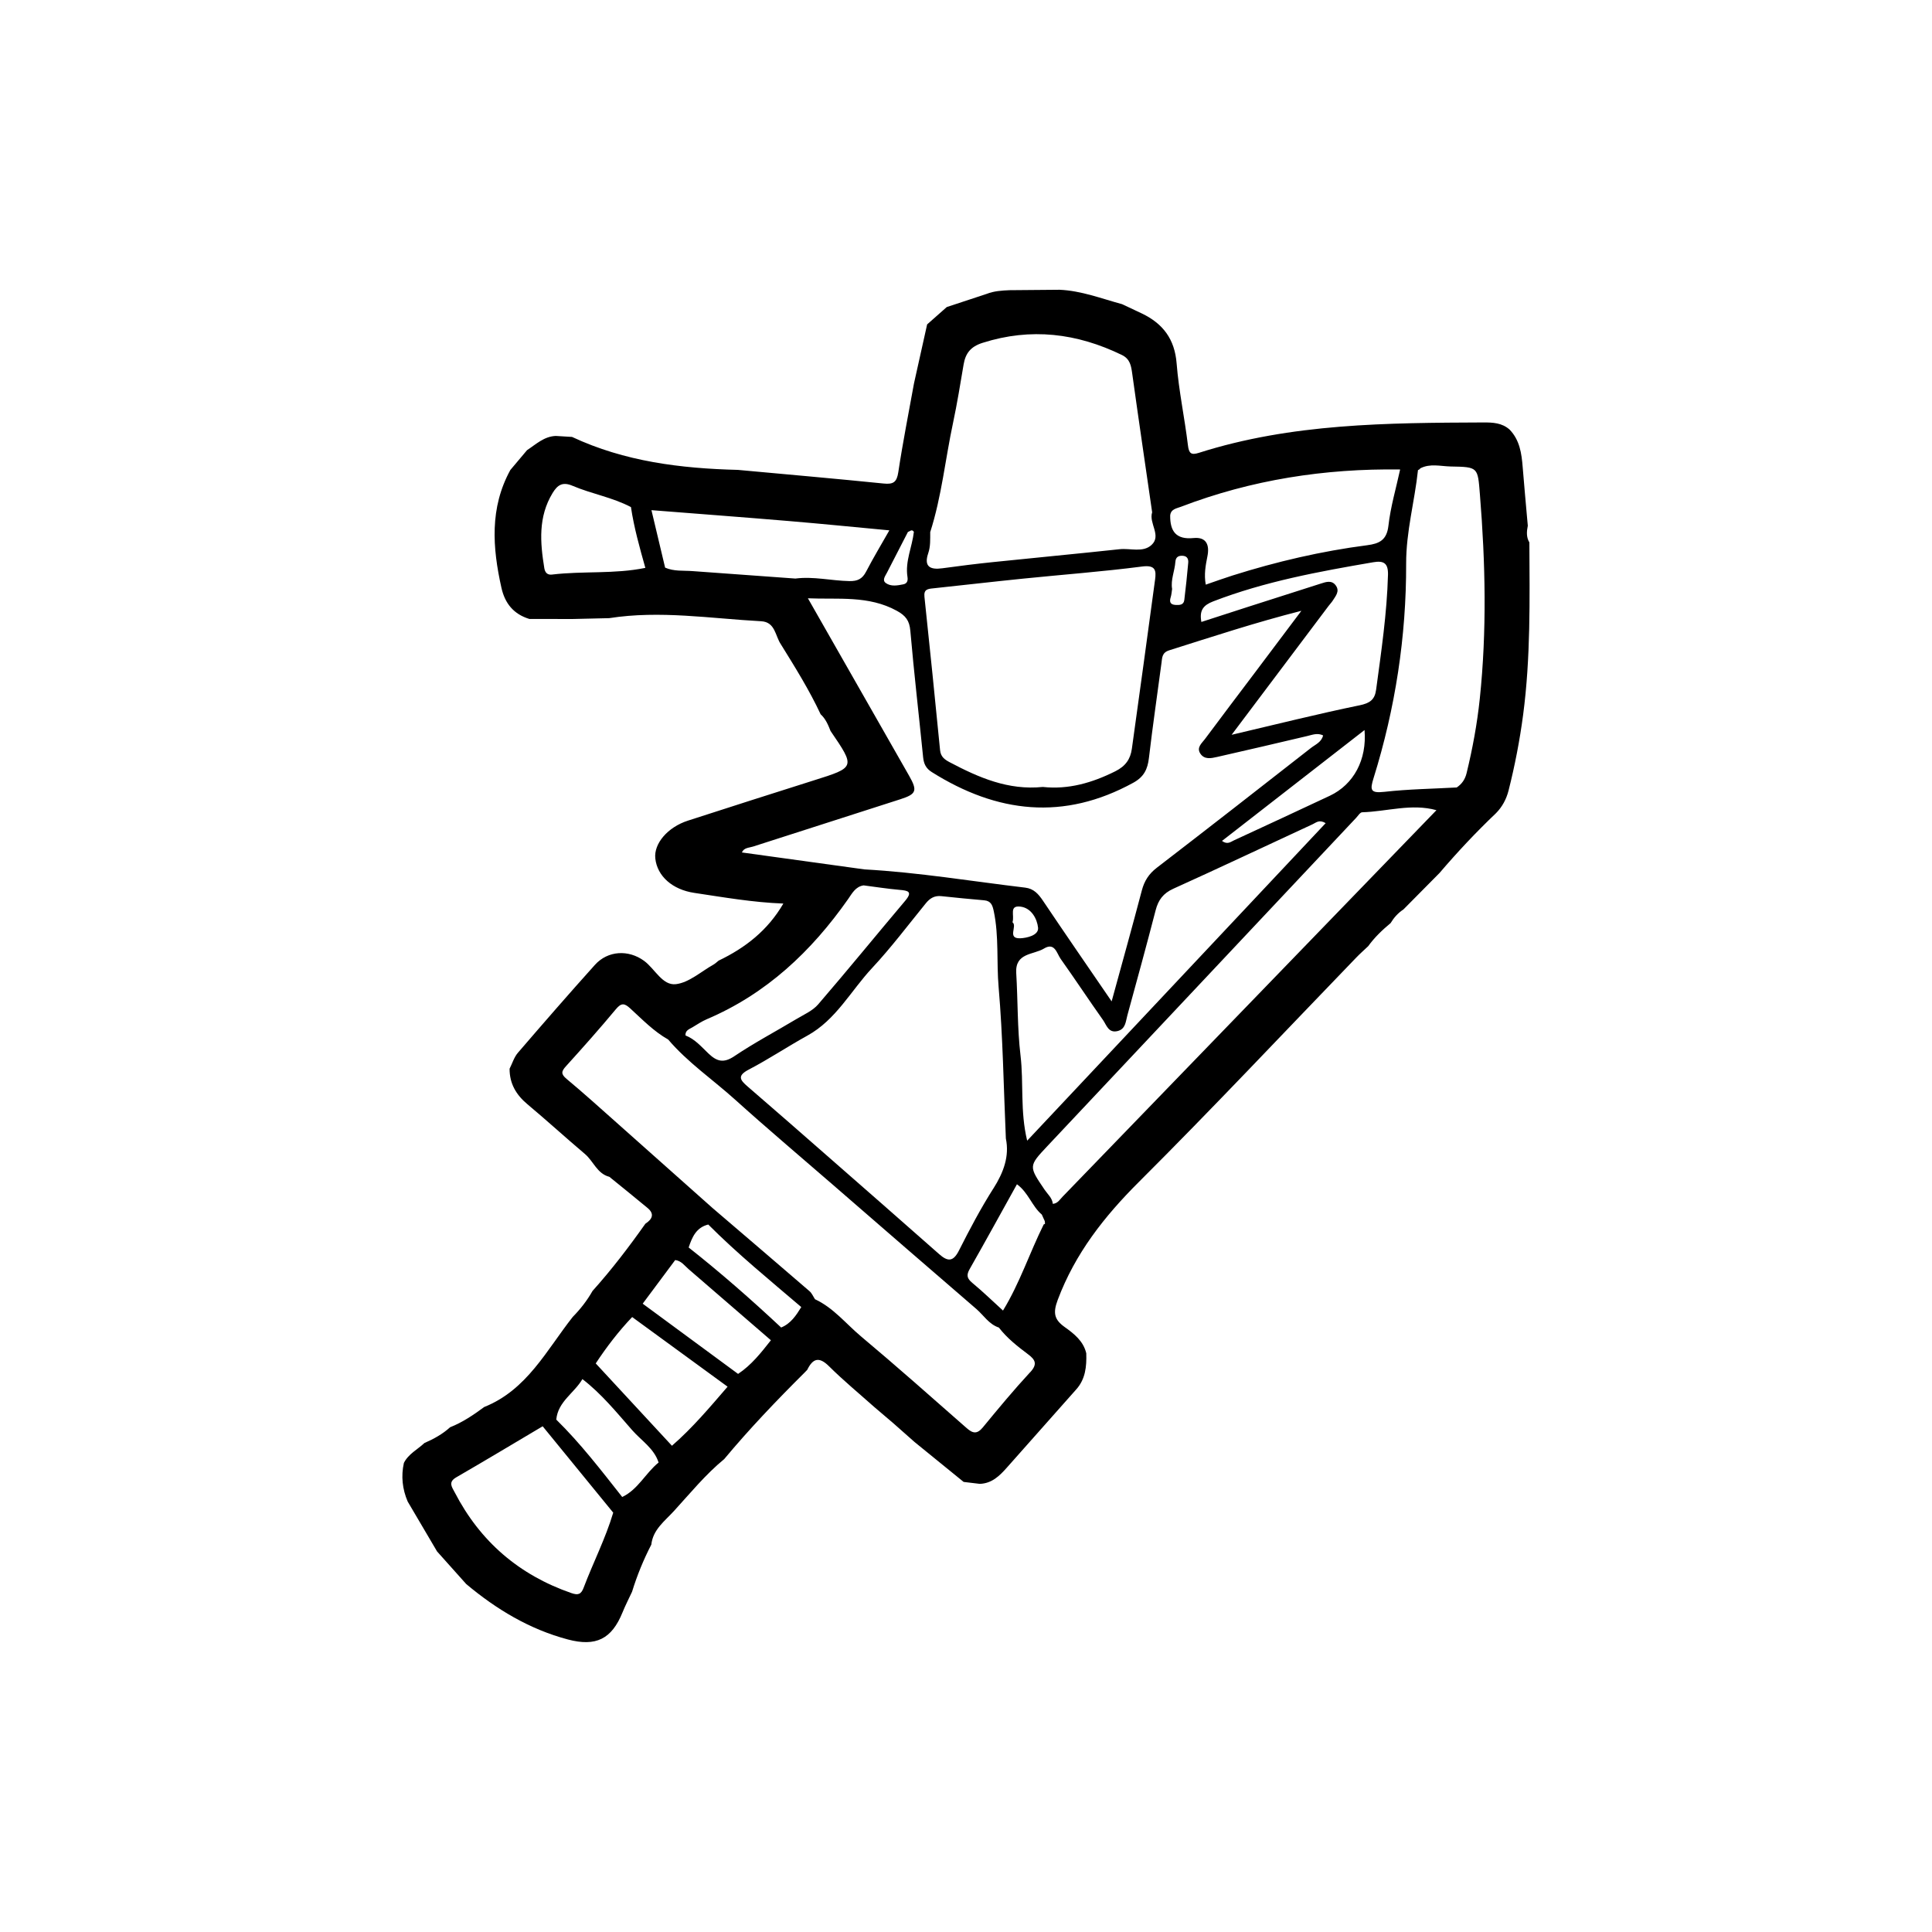 <?xml version="1.0" encoding="UTF-8" standalone="no"?>
<!-- Generator: Adobe Illustrator 16.0.0, SVG Export Plug-In . SVG Version: 6.00 Build 0)  -->
<svg id="sword_smith" xmlns:rdf="http://www.w3.org/1999/02/22-rdf-syntax-ns#" xmlns="http://www.w3.org/2000/svg" enable-background="new 0 0 100 100" xml:space="preserve" height="100" viewBox="0 0 100 100" width="100" version="1.1" y="0px" x="0px" xmlns:cc="http://creativecommons.org/ns#" xmlns:dc="http://purl.org/dc/elements/1.1/"><path id="icon_sword_smith" clip-rule="evenodd" d="m79.16,28.077c-0.165-0.276-0.141-0.569-0.081-0.867-0.01-0.112-0.021-0.224-0.031-0.336-0.078-0.899-0.163-1.797-0.234-2.696-0.056-0.708-0.152-1.399-0.677-1.942-0.393-0.351-0.867-0.372-1.363-0.37-4.96,0.021-9.92,0.044-14.718,1.572-0.404,0.128-0.518,0.034-0.57-0.398-0.17-1.413-0.472-2.813-0.584-4.229-0.099-1.257-0.704-2.056-1.786-2.579-0.345-0.162-0.69-0.325-1.036-0.488-1.071-0.29-2.113-0.698-3.239-0.746-0.861,0.007-1.722,0.015-2.583,0.022-0.404,0.018-0.807,0.041-1.19,0.192-0.688,0.227-1.376,0.455-2.064,0.681-0.339,0.299-0.677,0.599-1.016,0.898-0.227,1.019-0.454,2.039-0.681,3.058-0.276,1.529-0.58,3.053-0.811,4.589-0.079,0.523-0.257,0.64-0.761,0.589-2.513-0.255-5.029-0.474-7.544-0.706-2.959-0.074-5.862-0.432-8.583-1.706-0.279-0.017-0.559-0.034-0.838-0.051-0.607,0.021-1.023,0.43-1.49,0.735-0.288,0.342-0.576,0.684-0.864,1.026-1.077,1.963-0.928,4.018-0.462,6.099,0.182,0.815,0.638,1.368,1.447,1.613,0.748,0.001,1.496,0.001,2.244,0.002,0.629-0.015,1.258-0.029,1.887-0.044,2.631-0.413,5.245,0.019,7.865,0.16,0.736,0.04,0.723,0.76,1.022,1.196,0.731,1.181,1.467,2.358,2.057,3.62,0.26,0.235,0.388,0.55,0.513,0.864,1.289,1.889,1.286,1.88-0.869,2.558-2.174,0.683-4.343,1.385-6.513,2.083-1.045,0.336-1.772,1.186-1.689,1.956,0.1,0.921,0.89,1.615,2.016,1.783,1.514,0.226,3.022,0.493,4.612,0.553-0.811,1.395-1.975,2.294-3.351,2.954-0.089,0.069-0.17,0.151-0.267,0.206-0.643,0.361-1.264,0.931-1.942,1.012-0.701,0.084-1.088-0.796-1.649-1.207-0.803-0.587-1.872-0.539-2.545,0.209-1.348,1.499-2.672,3.022-3.987,4.551-0.197,0.229-0.288,0.547-0.429,0.824-0.003,0.769,0.338,1.349,0.923,1.838,1.006,0.841,1.974,1.728,2.976,2.574,0.443,0.374,0.63,1.02,1.266,1.183,0.66,0.538,1.327,1.069,1.98,1.615,0.377,0.316,0.23,0.586-0.117,0.813-0.852,1.207-1.747,2.379-2.735,3.479-0.279,0.495-0.626,0.939-1.024,1.344-1.357,1.721-2.37,3.781-4.582,4.663-0.553,0.408-1.121,0.794-1.765,1.048-0.392,0.357-0.849,0.607-1.331,0.817-0.359,0.339-0.829,0.563-1.062,1.031-0.152,0.687-0.078,1.351,0.196,1.996,0.507,0.862,1.014,1.724,1.522,2.585,0.503,0.563,1.006,1.125,1.509,1.687,1.56,1.308,3.272,2.339,5.256,2.867,1.46,0.388,2.274-0.021,2.833-1.398,0.147-0.363,0.328-0.714,0.494-1.07,0.259-0.844,0.592-1.657,0.997-2.441,0.087-0.781,0.694-1.215,1.168-1.734,0.843-0.922,1.635-1.895,2.606-2.693,1.302-1.562,2.705-3.029,4.145-4.462,0.051-0.053,0.101-0.105,0.152-0.157,0.291-0.594,0.61-0.699,1.13-0.182,0.735,0.73,1.538,1.392,2.312,2.083,0.342,0.292,0.685,0.584,1.028,0.876,0.361,0.319,0.721,0.639,1.083,0.958,0.847,0.689,1.694,1.378,2.542,2.067,0.278,0.034,0.557,0.067,0.835,0.1,0.626-0.021,1.026-0.415,1.407-0.846,1.19-1.343,2.382-2.685,3.573-4.028,0.493-0.54,0.555-1.201,0.532-1.887-0.151-0.632-0.63-1.008-1.115-1.354-0.537-0.384-0.619-0.723-0.363-1.405,0.902-2.404,2.406-4.317,4.21-6.115,3.813-3.802,7.501-7.73,11.242-11.605,0.197-0.205,0.412-0.393,0.618-0.589,0.328-0.455,0.73-0.839,1.16-1.195,0.171-0.284,0.386-0.525,0.665-0.708,0.622-0.629,1.245-1.257,1.867-1.886,0.922-1.08,1.893-2.115,2.922-3.094,0.327-0.33,0.538-0.729,0.652-1.175,0.327-1.292,0.579-2.597,0.754-3.92,0.391-2.965,0.338-5.944,0.323-8.924zm-18.037-1.846c3.653-1.399,7.447-1.986,11.348-1.931-0.211,0.971-0.496,1.934-0.607,2.916-0.085,0.742-0.473,0.923-1.095,1.004-2.373,0.307-4.694,0.848-6.974,1.568-0.457,0.145-0.908,0.309-1.385,0.473-0.097-0.529-0.007-1,0.087-1.473,0.116-0.582-0.055-1.005-0.719-0.939-0.904,0.091-1.217-0.349-1.209-1.164,0.029-0.339,0.336-0.369,0.555-0.454zm-8.718,21.505c0.12-0.349-0.193-0.881,0.41-0.81,0.578,0.069,0.867,0.643,0.915,1.089,0.044,0.404-0.602,0.538-0.919,0.55-0.708,0.027-0.135-0.637-0.406-0.83zm1.632,1.36c0.56-0.339,0.661,0.251,0.862,0.535,0.744,1.046,1.45,2.119,2.193,3.166,0.18,0.255,0.276,0.681,0.744,0.573,0.427-0.1,0.428-0.494,0.515-0.811,0.497-1.813,0.994-3.626,1.465-5.446,0.138-0.533,0.392-0.877,0.918-1.114,2.417-1.091,4.812-2.229,7.219-3.342,0.168-0.078,0.33-0.253,0.663-0.051-5.142,5.47-10.265,10.919-15.45,16.435-0.37-1.52-0.174-2.977-0.344-4.407-0.167-1.412-0.136-2.846-0.222-4.269-0.063-1.058,0.889-0.937,1.437-1.268zm9.832-5.599c-0.171,0.079-0.336,0.236-0.619,0.029,2.46-1.913,4.898-3.81,7.378-5.739,0.129,1.536-0.56,2.818-1.798,3.402-1.65,0.778-3.307,1.541-4.961,2.308zm6.494-6.989c-2.166,0.446-4.313,0.986-6.614,1.525,1.739-2.312,3.381-4.495,5.024-6.678,0.068-0.091,0.151-0.173,0.211-0.269,0.149-0.238,0.37-0.48,0.161-0.776-0.207-0.292-0.497-0.196-0.777-0.105-1.248,0.401-2.497,0.796-3.744,1.197-0.806,0.258-1.611,0.521-2.441,0.79-0.113-0.603,0.102-0.868,0.613-1.065,2.676-1.031,5.473-1.544,8.28-2.025,0.532-0.091,0.783,0.033,0.766,0.65-0.054,1.998-0.348,3.969-0.614,5.944-0.07,0.523-0.322,0.701-0.864,0.813zm-9.525-7.431c0.018-0.259,0.18-0.33,0.405-0.307,0.218,0.022,0.276,0.185,0.259,0.363-0.059,0.642-0.123,1.284-0.203,1.924-0.032,0.262-0.249,0.265-0.454,0.254-0.272-0.015-0.326-0.157-0.25-0.399,0.042-0.133,0.049-0.276,0.073-0.428-0.081-0.477,0.137-0.93,0.169-1.406zm-13.845-1.544c0.102-0.025,0.203-0.167,0.309-0.004,0.282,0.005,0.564,0.009,0.846,0.014,0.592-1.847,0.779-3.777,1.183-5.664,0.213-1,0.375-2.01,0.546-3.018,0.099-0.582,0.371-0.923,0.982-1.116,2.5-0.795,4.88-0.501,7.204,0.626,0.435,0.211,0.485,0.567,0.542,0.979,0.332,2.39,0.685,4.778,1.03,7.167-0.185,0.568,0.5,1.201-0.032,1.69-0.445,0.409-1.097,0.16-1.653,0.22-2.189,0.236-4.382,0.441-6.573,0.669-0.87,0.09-1.738,0.199-2.604,0.318-0.63,0.087-0.963-0.087-0.729-0.776,0.124-0.363,0.101-0.727,0.104-1.095-0.282-0.005-0.564-0.01-0.846-0.014-0.089,0.783-0.461,1.528-0.331,2.336,0.035,0.221-0.039,0.344-0.216,0.38-0.304,0.062-0.642,0.124-0.906-0.067-0.205-0.149-0.028-0.363,0.058-0.532,0.359-0.706,0.724-1.409,1.087-2.113-0.233-0.086-0.468-0.16-0.711-0.139,0.242-0.021,0.477,0.053,0.71,0.139zm12.792,2.477c-0.393,2.916-0.794,5.831-1.2,8.746-0.074,0.533-0.323,0.898-0.854,1.164-1.202,0.601-2.433,0.956-3.755,0.812-1.785,0.184-3.317-0.485-4.817-1.277-0.261-0.138-0.467-0.282-0.501-0.625-0.259-2.648-0.529-5.295-0.809-7.941-0.041-0.389,0.176-0.408,0.453-0.437,1.548-0.163,3.094-0.344,4.643-0.501,2.056-0.21,4.119-0.362,6.168-0.628,0.697-0.09,0.739,0.199,0.673,0.687zm-31.209-0.27c-0.257,0.031-0.368-0.12-0.403-0.334-0.217-1.333-0.321-2.653,0.428-3.885,0.253-0.416,0.512-0.598,1.032-0.377,0.987,0.42,2.066,0.598,3.025,1.103,0.159,1.069,0.453,2.107,0.745,3.146-1.594,0.329-3.224,0.154-4.827,0.346zm7.27-0.18c-0.476-0.036-0.964,0.023-1.42-0.18-0.236-0.991-0.472-1.982-0.707-2.974-0.204-0.03-0.409-0.061-0.613-0.091,0.205,0.03,0.409,0.061,0.614,0.091,2.377,0.188,4.757,0.365,7.134,0.565,1.727,0.145,3.452,0.319,5.178,0.48-0.403,0.711-0.826,1.412-1.203,2.137-0.197,0.378-0.441,0.498-0.871,0.489-0.932-0.019-1.853-0.252-2.789-0.131-1.774-0.128-3.549-0.255-5.322-0.386zm2.554,14.562c0.108-0.251,0.367-0.237,0.577-0.304,2.543-0.817,5.086-1.631,7.628-2.45,0.829-0.267,0.893-0.438,0.448-1.219-1.742-3.062-3.49-6.121-5.236-9.181,1.553,0.067,3.137-0.159,4.601,0.646,0.455,0.25,0.654,0.503,0.7,1.03,0.191,2.187,0.444,4.369,0.663,6.553,0.034,0.335,0.144,0.575,0.447,0.765,3.377,2.125,6.83,2.53,10.432,0.552,0.551-0.303,0.74-0.699,0.808-1.28,0.193-1.642,0.432-3.278,0.65-4.917,0.037-0.279,0.024-0.538,0.399-0.656,2.249-0.71,4.488-1.448,6.842-2.046-0.807,1.073-1.613,2.147-2.421,3.22-0.858,1.14-1.723,2.275-2.573,3.421-0.159,0.214-0.443,0.431-0.239,0.746,0.211,0.326,0.563,0.247,0.862,0.18,1.556-0.35,3.109-0.718,4.662-1.082,0.27-0.063,0.536-0.179,0.833-0.036-0.08,0.353-0.401,0.472-0.632,0.653-2.652,2.075-5.307,4.146-7.977,6.199-0.409,0.315-0.644,0.68-0.773,1.173-0.491,1.866-1.011,3.725-1.563,5.742-1.249-1.825-2.413-3.509-3.555-5.21-0.235-0.35-0.479-0.625-0.918-0.677-2.772-0.33-5.53-0.79-8.322-0.944-2.108-0.292-4.216-0.583-6.343-0.877zm13.017,17.392c-0.656,1.033-1.231,2.122-1.783,3.215-0.299,0.591-0.581,0.576-1.024,0.184-1.944-1.718-3.896-3.425-5.847-5.133-1.351-1.182-2.699-2.367-4.06-3.537-0.401-0.344-0.561-0.561,0.055-0.883,1.035-0.54,2.01-1.193,3.034-1.758,1.483-0.819,2.246-2.318,3.346-3.496,0.99-1.06,1.867-2.227,2.784-3.354,0.216-0.266,0.456-0.406,0.808-0.367,0.735,0.081,1.472,0.148,2.209,0.214,0.359,0.032,0.434,0.259,0.5,0.574,0.272,1.294,0.136,2.613,0.249,3.918,0.222,2.579,0.258,5.175,0.375,7.838,0.191,0.91-0.115,1.751-0.644,2.585zm-15.577-8.341c0.246-0.145,0.484-0.309,0.744-0.419,3.083-1.312,5.41-3.506,7.31-6.212,0.203-0.288,0.383-0.654,0.807-0.715,0.619,0.08,1.237,0.177,1.859,0.232,0.445,0.038,0.692,0.09,0.289,0.569-1.506,1.783-2.979,3.592-4.502,5.359-0.284,0.33-0.733,0.524-1.12,0.756-1.073,0.643-2.184,1.23-3.221,1.927-0.552,0.371-0.901,0.271-1.329-0.134-0.367-0.347-0.701-0.75-1.196-0.941-0.021-0.26,0.192-0.324,0.359-0.422zm-5.629,29.003c-0.133,0.351-0.289,0.402-0.638,0.281-2.708-0.938-4.722-2.671-6.038-5.215-0.138-0.267-0.357-0.523,0.079-0.775,1.5-0.867,2.984-1.76,4.474-2.643,1.218,1.49,2.435,2.981,3.652,4.471v0.001c-0.399,1.337-1.037,2.58-1.53,3.88zm4.568-7.345c-1.315-1.42-2.629-2.841-3.944-4.261-0.33,0.185-0.44,0.558-0.689,0.812,0.985,0.758,1.766,1.72,2.577,2.645,0.473,0.539,1.13,0.939,1.366,1.673-0.675,0.544-1.062,1.395-1.883,1.784-0.017,0.134-0.073,0.245-0.143,0.348,0.07-0.103,0.126-0.215,0.143-0.348-1.088-1.378-2.156-2.772-3.413-4.005,0.084-0.936,0.936-1.376,1.353-2.098,0.25-0.254,0.359-0.626,0.689-0.811,0.562-0.852,1.181-1.66,1.886-2.4,1.646,1.202,3.293,2.402,4.939,3.604-0.916,1.061-1.817,2.136-2.881,3.058zm5.123-5.46c-0.505,0.64-1.007,1.284-1.699,1.742-1.646-1.212-3.291-2.423-4.937-3.635,0.561-0.753,1.121-1.506,1.682-2.258,0.139-0.2,0.293-0.385,0.487-0.527-0.195,0.142-0.348,0.326-0.487,0.527,0.312,0.036,0.482,0.288,0.693,0.47,1.423,1.224,2.842,2.453,4.261,3.681,0.235-0.128,0.441-0.28,0.509-0.542-0.068,0.263-0.274,0.414-0.509,0.542zm13.416,1.657c-0.848,0.918-1.648,1.882-2.442,2.848-0.295,0.359-0.515,0.329-0.838,0.045-1.815-1.596-3.624-3.2-5.476-4.753-0.779-0.653-1.425-1.479-2.377-1.919,0,0-0,0.001-0,0.001-0.093-0.14-0.16-0.311-0.283-0.417-1.678-1.448-3.364-2.888-5.048-4.329-0.065,0.292-0.129,0.584-0.194,0.877,1.517,1.522,3.182,2.879,4.814,4.273-0.267,0.432-0.543,0.855-1.042,1.058-1.542-1.442-3.128-2.834-4.787-4.142,0.177-0.534,0.391-1.037,1.016-1.189,0.065-0.292,0.129-0.584,0.194-0.877-1.654-1.472-3.307-2.946-4.963-4.416-0.85-0.754-1.693-1.518-2.567-2.245-0.305-0.254-0.267-0.395-0.027-0.659,0.878-0.969,1.747-1.946,2.583-2.951,0.28-0.336,0.443-0.309,0.739-0.038,0.625,0.571,1.216,1.189,1.965,1.611,1.016,1.193,2.315,2.075,3.469,3.116,1.643,1.482,3.335,2.91,5.008,4.361,2.487,2.157,4.972,4.316,7.467,6.464,0.384,0.33,0.657,0.798,1.173,0.968v0c0.42,0.545,0.956,0.967,1.499,1.374,0.386,0.288,0.515,0.513,0.12,0.941zm0.705-7.653c-0.732,1.473-1.244,3.049-2.108,4.459-0.527-0.48-1.039-0.978-1.588-1.432-0.273-0.226-0.317-0.399-0.139-0.712,0.818-1.437,1.612-2.886,2.449-4.393,0.594,0.432,0.778,1.14,1.286,1.567,0.051,0.113,0.102,0.225,0.153,0.337,0.005,0.046,0.016,0.093,0.013,0.138-0.001,0.014-0.043,0.024-0.067,0.036zm0.998-1.46c-0.157,0.162-0.267,0.376-0.527,0.396-0.03-0.306-0.267-0.497-0.423-0.728-0.826-1.218-0.837-1.221,0.138-2.258,5.328-5.668,10.659-11.334,15.99-17,0.097-0.103,0.202-0.28,0.307-0.282,1.281-0.036,2.553-0.468,3.844-0.108-6.443,6.66-12.887,13.32-19.328,19.982zm21.573-25.756c-0.136,1.301-0.373,2.583-0.682,3.854-0.08,0.33-0.244,0.565-0.512,0.746-1.25,0.069-2.505,0.086-3.746,0.226-0.729,0.082-0.749-0.1-0.557-0.715,1.125-3.609,1.695-7.33,1.685-11.092-0.005-1.675,0.442-3.23,0.613-4.848,0.051-0.014,0.091-0.044,0.119-0.089,0.508-0.262,1.041-0.109,1.565-0.096,1.444,0.026,1.407,0.029,1.522,1.462,0.284,3.519,0.362,7.035-0.007,10.553z"/></svg>

